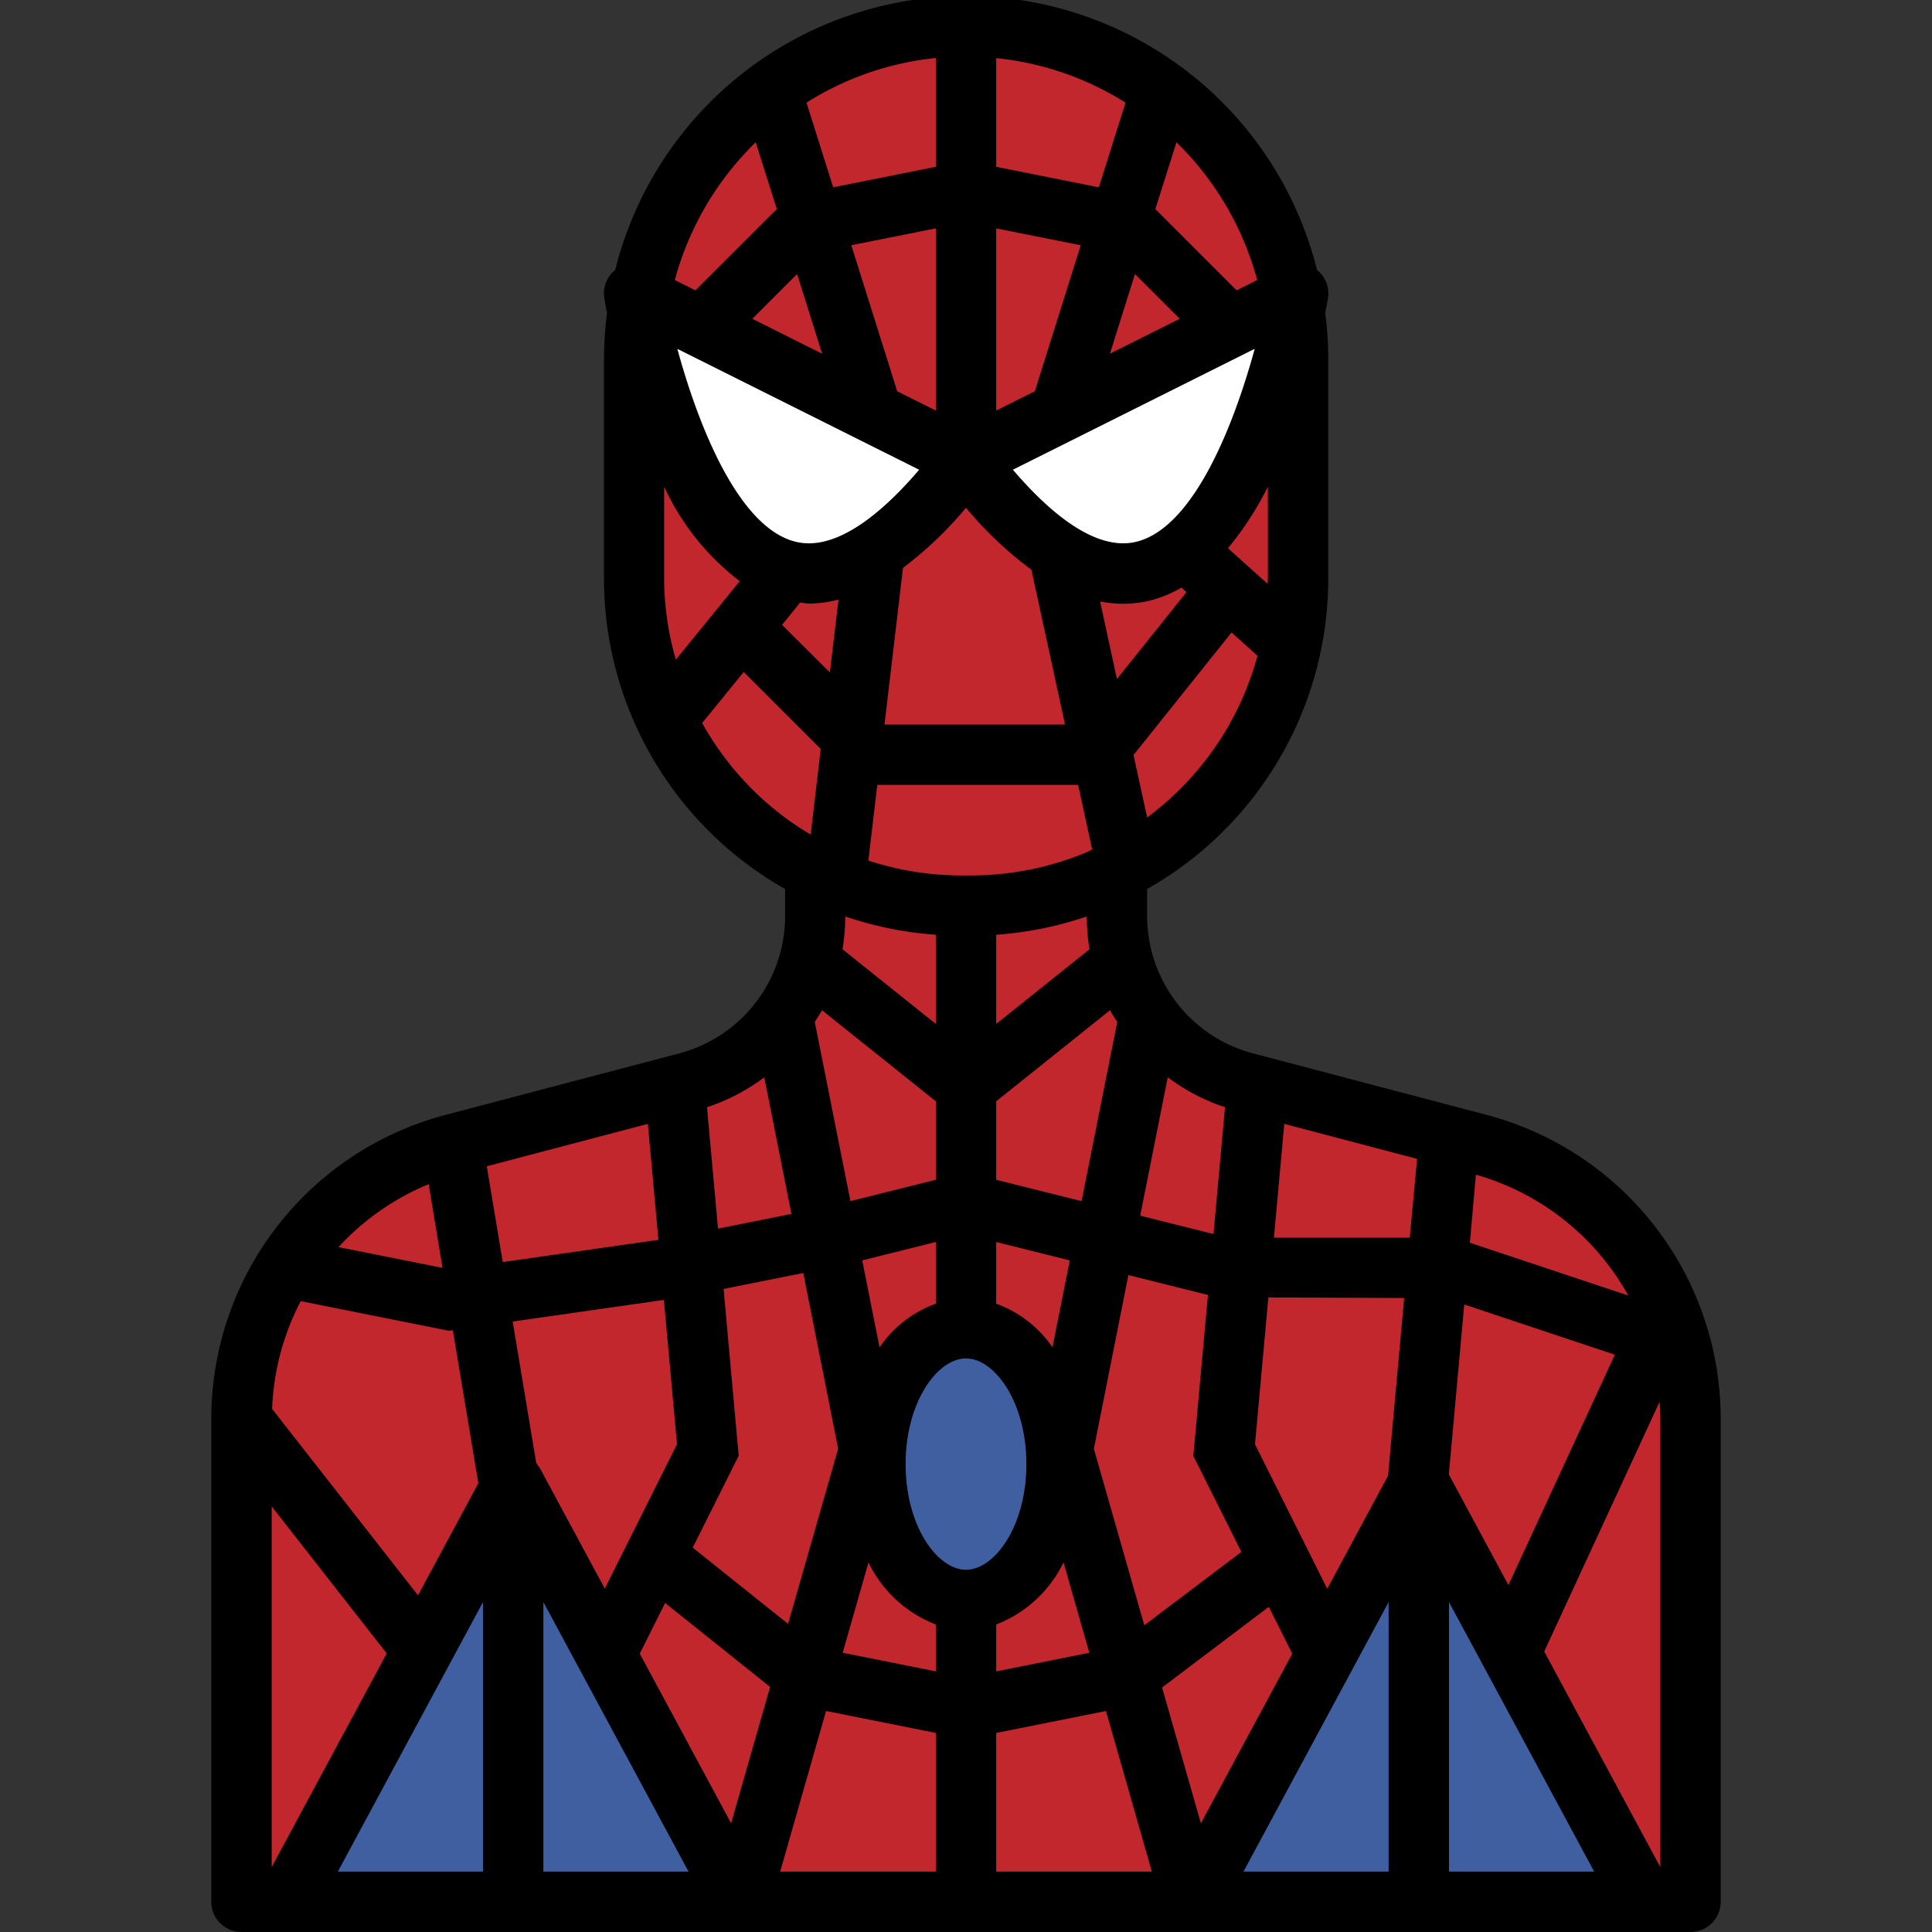 <?xml version="1.0" encoding="UTF-8" standalone="no"?> <svg xmlns="http://www.w3.org/2000/svg" viewBox="0 0 64 64"><rect x="0" y="0" width="64" height="64" fill="#333333" stroke="none"/><title>spider-man-hero-marvel-avatar-character</title><g id="_05-spider_man" data-name="05-spider man"><path d="M47,63h9V47a9.418,9.418,0,0,0-7.018-9.108l-7.745-2.041A5.686,5.686,0,0,1,37,30.354V26H27v4.354a5.686,5.686,0,0,1-4.237,5.5l-7.745,2.041A9.418,9.418,0,0,0,8,47V63h9" style="fill:#c1272d"/><polyline points="17 49 17 63 47 63 47 49" style="fill:#c1272d"/><path d="M21,19.169v-7.3a11,11,0,0,1,11-11h0a11,11,0,0,1,11,11v7.3A10.831,10.831,0,0,1,32.169,30h-.338A10.831,10.831,0,0,1,21,19.169Z" style="fill:#c1272d"/><path d="M32,15.219l-11-5.5S23.75,26.219,32,15.219Z" style="fill:#fff"/><path d="M32,15.219l11-5.5S40.25,26.219,32,15.219Z" style="fill:#fff"/><ellipse cx="32" cy="48.5" rx="3" ry="4.5" style="fill:#3f5fa0"/><polygon points="24.483 63 17 49.103 17 63 24.483 63" style="fill:#3f5fa0"/><polygon points="9.517 63 17 49.103 17 63 9.517 63" style="fill:#3f5fa0"/><polygon points="54.483 63 47 49.103 47 63 54.483 63" style="fill:#3f5fa0"/><polygon points="39.517 63 47 49.103 47 63 39.517 63" style="fill:#3f5fa0"/><path d="M49.24,36.93l-7.75-2.04A4.708,4.708,0,0,1,38,30.35v-.9a11.819,11.819,0,0,0,6-10.28v-7.3a11.936,11.936,0,0,0-.1-1.5c.043-.219.075-.4.09-.489a1,1,0,0,0-.361-.938,11.983,11.983,0,0,0-23.25,0,1,1,0,0,0-.361.938c.015.091.047.27.09.489a11.936,11.936,0,0,0-.1,1.5v7.3a11.819,11.819,0,0,0,6,10.28v.9a4.708,4.708,0,0,1-3.49,4.54l-7.75,2.04A10.412,10.412,0,0,0,7,47V63a1,1,0,0,0,1,1H56a1,1,0,0,0,1-1V47A10.412,10.412,0,0,0,49.24,36.93ZM55,47V61.851l-3.846-7.142,3.822-8.273C54.989,46.623,55,46.811,55,47ZM9,49.9l3.811,4.871L9,61.851Zm4.847,2.948L9.014,46.672a8.38,8.38,0,0,1,.948-3.57l4.906.981L15,44.064l.845,5.07ZM27.229,33.464,31,36.481v2.6l-2.828.708L26.99,33.854C27.071,33.724,27.158,33.6,27.229,33.464ZM32,16.82a12.417,12.417,0,0,0,2.166,2.052L35.28,24H29.3l.613-5.188A12.581,12.581,0,0,0,32,16.82Zm-2.278-3.858L28.2,8.124,31,7.565V13.6ZM33,13.6V7.565l2.8.559-1.52,4.838Zm3.442,6.323A4,4,0,0,0,37.2,20a3.822,3.822,0,0,0,.914-.11,4.032,4.032,0,0,0,1.022-.425l.167.15L37,22.494Zm1.2-1.977c-1.34.328-2.866-.954-4.088-2.386l8.01-4.005C40.881,14.057,39.549,17.483,37.64,17.947Zm-.874-6.229.829-2.64,1.483,1.483ZM36.4,6.205,33,5.525v-3.6A9.909,9.909,0,0,1,37.284,3.4ZM31,5.525l-3.4.68L26.716,3.4A9.909,9.909,0,0,1,31,1.921Zm-3.766,6.193-2.312-1.157,1.483-1.483Zm3.214,3.843c-1.223,1.432-2.749,2.713-4.088,2.386-1.909-.464-3.241-3.89-3.922-6.391Zm-3.944,4.4c.1.007.2.035.3.035a4.1,4.1,0,0,0,.972-.134l-.285,2.414L25.906,20.7ZM29.062,26h6.652l.465,2.141c-.061.027-.117.062-.179.089a9.956,9.956,0,0,1-3.83.77h-.34a9.918,9.918,0,0,1-3.065-.493Zm7.948,7.854-1.182,5.935L33,39.082v-2.6l3.771-3.017C36.842,33.6,36.929,33.724,37.01,33.854ZM46.7,41H42.2l.343-3.77,4.4,1.158ZM41.122,51.41l-3.216,2.43-1.671-5.847,1.145-5.755,2.635.659-.485,5.331Zm-6.258-6.778A3.839,3.839,0,0,0,33,43.187V41.143l2.438.609ZM32,52c-.946,0-2-1.438-2-3.5S31.054,45,32,45s2,1.438,2,3.5S32.946,52,32,52Zm-2.864-7.368-.574-2.88L31,41.143v2.044A3.839,3.839,0,0,0,29.136,44.632Zm-1.371,3.361-1.659,5.8-3.158-2.526,1.522-3.043-.5-5.526,2.64-.528Zm-5.954-6.922-5.157.737-.529-3.173,5.336-1.405Zm-3.93,7.558c-.014-.025-.036-.042-.052-.066a.789.789,0,0,0-.066-.1l-.78-4.685,5.009-.717.435,4.778-2.393,4.785ZM22.033,53.1l3.478,2.782L24.219,60.4l-3.026-5.621Zm6.737-1.344A4.121,4.121,0,0,0,31,53.813v1.553l-3.085-.616ZM33,53.813a4.121,4.121,0,0,0,2.23-2.057l.855,2.994L33,55.366Zm9.031-.584.776,1.552L39.781,60.4l-1.286-4.5Zm1.935-.6-2.393-4.785.443-4.865,4.5.018-.536,5.89Zm4.028-3.787.511-5.629,4.989,1.663-3.526,7.632Zm5.943-5.927-5.246-1.748.2-2.254A8.4,8.4,0,0,1,53.937,42.913ZM40.58,36.678l-.382,4.2-2.427-.607.912-4.585A6.616,6.616,0,0,0,40.58,36.678Zm-4.489-5.232L33,33.919V30.965a11.943,11.943,0,0,0,3-.605A6.725,6.725,0,0,0,36.091,31.446ZM38,27.08l0,0-.45-2.07,3.247-4.059.858.771A9.871,9.871,0,0,1,38,27.08Zm4-7.91c0,.057-.009.112-.01.169l-1.313-1.178A10.553,10.553,0,0,0,42,16.122Zm-.354-9.893-.682.342L38.272,6.926l.7-2.212A10,10,0,0,1,41.646,9.277ZM25.033,4.714l.7,2.212L23.036,9.619l-.682-.342A10,10,0,0,1,25.033,4.714Zm-.528,14.538-2.117,2.6A9.747,9.747,0,0,1,22,19.17V16.122A8.318,8.318,0,0,0,24.505,19.252Zm-1.246,4.7,1.378-1.692,2.551,2.551-.334,2.833A9.047,9.047,0,0,1,26,27.08,9.91,9.91,0,0,1,23.259,23.95ZM31,30.965v2.954l-3.091-2.473A6.725,6.725,0,0,0,28,30.36,11.943,11.943,0,0,0,31,30.965Zm-5.683,4.724.9,4.524-2.432.487-.365-4.022A6.616,6.616,0,0,0,25.317,35.689ZM14.2,39.229,14.659,42l-3.445-.688A8.37,8.37,0,0,1,14.2,39.229ZM16,53.07V62H11.191ZM18,62V53.07L22.809,62Zm7.844,0,1.52-5.321L31,57.406V62ZM33,57.406l3.636-.727L38.156,62H33ZM46,53.07V62H41.191ZM48,62V53.07L52.809,62Z"/></g></svg>